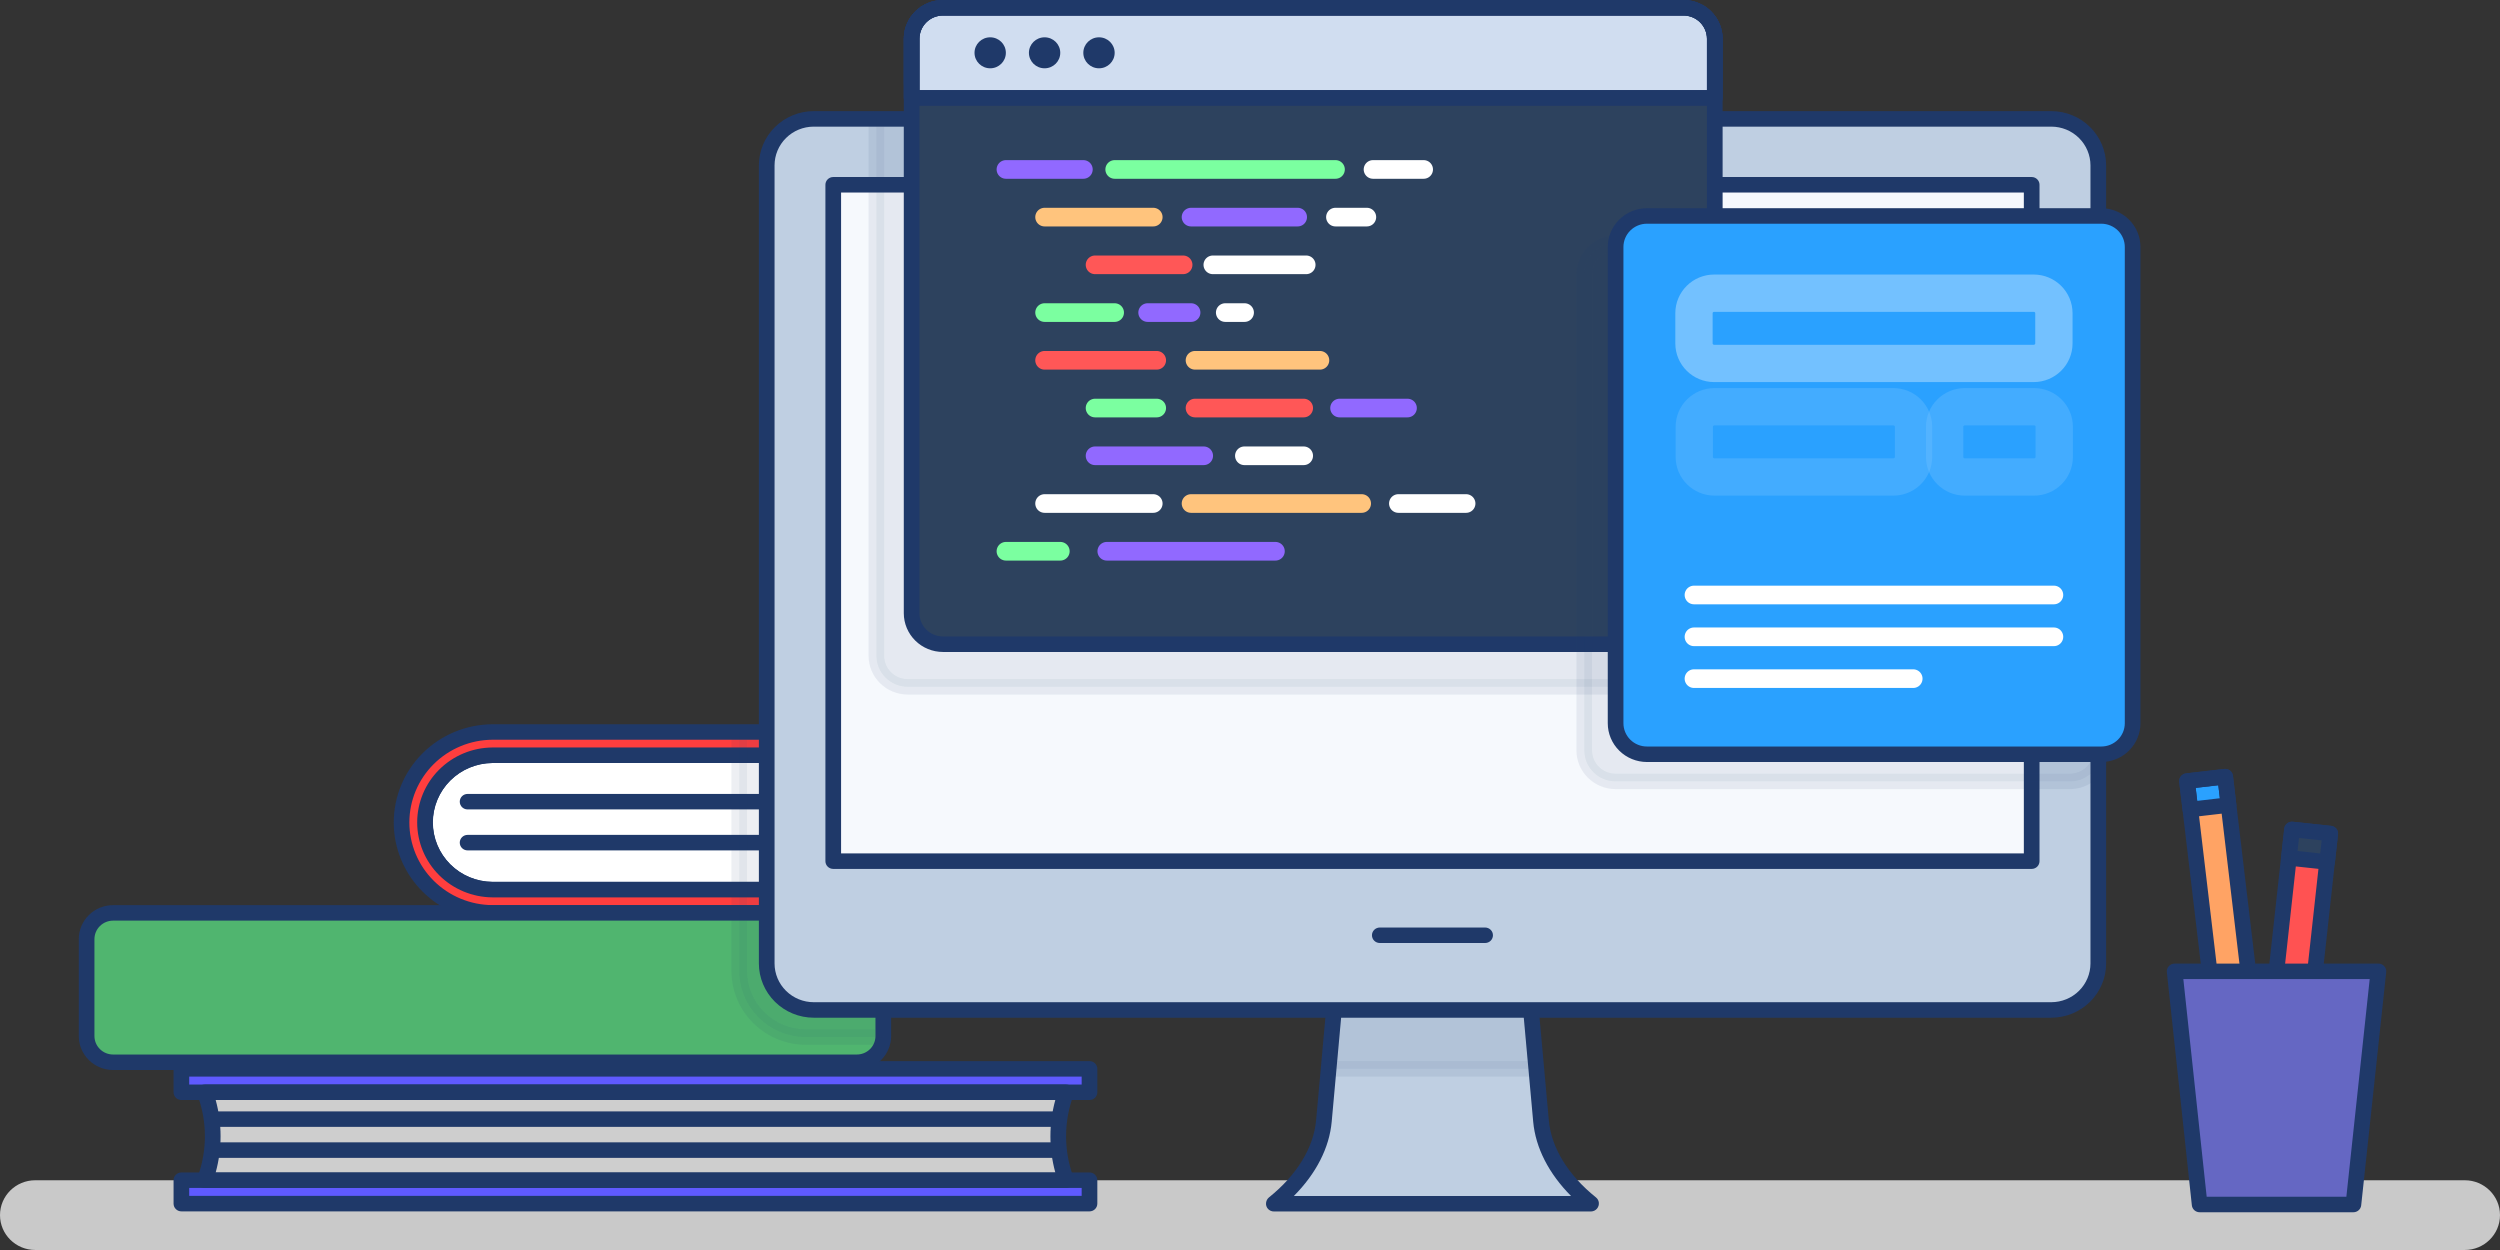 <svg width="134" height="67" viewBox="0 0 134 67" fill="none" xmlns="http://www.w3.org/2000/svg">
<rect x="0" y="0" width="134" height="67" fill="#333333" stroke="none"/>
<path d="M132.111 63.262H1.889C0.846 63.262 0 64.099 0 65.131C0 66.163 0.846 66.999 1.889 66.999H132.111C133.154 66.999 134 66.163 134 65.131C134 64.099 133.154 63.262 132.111 63.262Z" fill="#C9C9C9"/>
<path d="M26.392 47.687C25.432 47.68 24.513 47.297 23.836 46.623C23.159 45.948 22.779 45.036 22.779 44.086C22.779 43.135 23.159 42.223 23.836 41.549C24.513 40.874 25.432 40.492 26.392 40.484H46.972V47.687H26.392Z" fill="#CECECE"/>
<path d="M26.394 39.234H48.165V48.929H26.394C25.095 48.929 23.848 48.418 22.929 47.509C22.01 46.6 21.494 45.367 21.494 44.082C21.494 43.445 21.621 42.815 21.867 42.227C22.113 41.639 22.474 41.104 22.929 40.654C23.384 40.204 23.924 39.847 24.519 39.603C25.113 39.36 25.751 39.234 26.394 39.234Z" fill="white"/>
<path d="M46.973 43.385H25.062C24.951 43.385 24.844 43.342 24.765 43.264C24.687 43.186 24.643 43.08 24.643 42.97C24.643 42.86 24.687 42.754 24.765 42.676C24.844 42.598 24.951 42.555 25.062 42.555H46.973C47.085 42.555 47.191 42.598 47.27 42.676C47.349 42.754 47.393 42.86 47.393 42.97C47.393 43.08 47.349 43.186 47.27 43.264C47.191 43.342 47.085 43.385 46.973 43.385Z" fill="#1F3969"/>
<path d="M46.973 45.581H25.062C24.951 45.581 24.844 45.537 24.765 45.459C24.687 45.381 24.643 45.276 24.643 45.165C24.643 45.055 24.687 44.95 24.765 44.872C24.844 44.794 24.951 44.75 25.062 44.75H46.973C47.085 44.75 47.191 44.794 47.27 44.872C47.349 44.95 47.393 45.055 47.393 45.165C47.393 45.276 47.349 45.381 47.27 45.459C47.191 45.537 47.085 45.581 46.973 45.581Z" fill="#1F3969"/>
<path d="M46.976 48.1H26.397C25.325 48.092 24.299 47.666 23.544 46.913C22.789 46.161 22.365 45.143 22.365 44.083C22.365 43.023 22.789 42.005 23.544 41.253C24.299 40.501 25.325 40.074 26.397 40.066H46.976C47.087 40.066 47.194 40.11 47.273 40.188C47.352 40.266 47.396 40.372 47.396 40.482V47.684C47.396 47.794 47.352 47.9 47.273 47.978C47.194 48.056 47.087 48.1 46.976 48.1ZM26.397 40.896C25.547 40.903 24.734 41.242 24.136 41.838C23.538 42.435 23.202 43.242 23.202 44.082C23.202 44.923 23.538 45.729 24.136 46.326C24.734 46.923 25.547 47.261 26.397 47.268H46.556V40.896H26.397Z" fill="#1F3969"/>
<path d="M26.394 47.683C25.433 47.676 24.515 47.293 23.838 46.618C23.161 45.944 22.781 45.032 22.781 44.082C22.781 43.131 23.161 42.219 23.838 41.545C24.515 40.87 25.433 40.487 26.394 40.48H47.325L48.165 39.234H26.394C25.095 39.234 23.848 39.745 22.929 40.654C22.01 41.563 21.494 42.796 21.494 44.081C21.494 44.718 21.621 45.348 21.867 45.937C22.113 46.525 22.474 47.059 22.929 47.509C23.384 47.959 23.924 48.316 24.519 48.56C25.113 48.803 25.751 48.929 26.394 48.929H48.165L47.325 47.683H26.394Z" fill="#FF3E3E"/>
<path d="M48.163 49.345H26.392C24.987 49.337 23.642 48.778 22.652 47.792C21.661 46.806 21.105 45.473 21.105 44.083C21.105 42.693 21.661 41.359 22.652 40.373C23.642 39.387 24.987 38.829 26.392 38.82H48.163C48.239 38.82 48.313 38.841 48.379 38.879C48.444 38.918 48.497 38.973 48.533 39.04C48.569 39.106 48.586 39.181 48.582 39.256C48.579 39.331 48.554 39.403 48.512 39.466L47.673 40.712C47.634 40.769 47.582 40.815 47.521 40.848C47.461 40.88 47.392 40.897 47.323 40.897H26.392C25.542 40.904 24.73 41.242 24.131 41.839C23.533 42.436 23.197 43.242 23.197 44.083C23.197 44.923 23.533 45.73 24.131 46.327C24.73 46.923 25.542 47.262 26.392 47.269H47.323C47.392 47.269 47.461 47.286 47.521 47.318C47.582 47.35 47.634 47.397 47.673 47.454L48.512 48.7C48.554 48.762 48.579 48.835 48.582 48.91C48.586 48.985 48.569 49.06 48.533 49.126C48.497 49.192 48.444 49.248 48.379 49.286C48.313 49.325 48.239 49.345 48.163 49.345ZM26.392 39.65C25.209 39.658 24.078 40.129 23.244 40.959C22.41 41.789 21.942 42.912 21.942 44.082C21.942 45.252 22.41 46.375 23.244 47.205C24.078 48.035 25.209 48.506 26.392 48.514H47.379L47.099 48.099H26.392C25.32 48.091 24.295 47.664 23.54 46.912C22.785 46.16 22.361 45.142 22.361 44.082C22.361 43.022 22.785 42.004 23.54 41.252C24.295 40.5 25.32 40.073 26.392 40.065H47.099L47.379 39.65H26.392Z" fill="#1F3969"/>
<g opacity="0.28">
<path opacity="0.28" d="M43.486 39.234H39.625V48.929H43.486V39.234Z" fill="#1F3969"/>
<path opacity="0.28" d="M43.484 49.346H39.623C39.512 49.346 39.405 49.303 39.326 49.225C39.247 49.147 39.203 49.041 39.203 48.931V39.236C39.203 39.126 39.247 39.02 39.326 38.942C39.405 38.864 39.512 38.82 39.623 38.82H43.484C43.595 38.82 43.702 38.864 43.781 38.942C43.859 39.02 43.904 39.126 43.904 39.236V48.93C43.904 48.985 43.893 49.039 43.872 49.089C43.851 49.14 43.82 49.186 43.781 49.224C43.742 49.263 43.696 49.294 43.645 49.315C43.593 49.336 43.539 49.346 43.484 49.346ZM40.043 48.516H43.064V39.651H40.043V48.516Z" fill="#1F3969"/>
</g>
<path d="M45.923 48.93H6.058C5.274 48.93 4.639 49.558 4.639 50.334V55.532C4.639 56.308 5.274 56.936 6.058 56.936H45.923C46.707 56.936 47.342 56.308 47.342 55.532V50.334C47.342 49.558 46.707 48.93 45.923 48.93Z" fill="#50B56F"/>
<path d="M45.926 57.353H6.062C5.574 57.352 5.107 57.16 4.762 56.819C4.417 56.478 4.223 56.016 4.223 55.534V50.335C4.223 49.852 4.417 49.39 4.762 49.049C5.107 48.708 5.574 48.516 6.062 48.516H45.926C46.414 48.516 46.881 48.708 47.226 49.049C47.571 49.39 47.765 49.853 47.765 50.335V55.534C47.765 56.016 47.571 56.478 47.226 56.819C46.881 57.16 46.414 57.352 45.926 57.353ZM6.062 49.346C5.797 49.346 5.543 49.451 5.356 49.636C5.168 49.822 5.063 50.073 5.062 50.335V55.534C5.063 55.796 5.168 56.047 5.356 56.232C5.543 56.418 5.797 56.522 6.062 56.522H45.926C46.191 56.522 46.445 56.418 46.633 56.232C46.82 56.047 46.925 55.796 46.926 55.534V50.335C46.925 50.073 46.82 49.822 46.633 49.636C46.445 49.451 46.191 49.347 45.926 49.346H6.062Z" fill="#1F3969"/>
<g opacity="0.28">
<path opacity="0.28" d="M45.927 48.93H39.625V52.044C39.625 52.51 39.718 52.971 39.898 53.4C40.078 53.83 40.341 54.221 40.674 54.55C41.007 54.879 41.401 55.14 41.836 55.318C42.27 55.496 42.736 55.587 43.206 55.587H47.344C47.344 55.569 47.346 55.551 47.346 55.533V50.334C47.346 49.961 47.197 49.604 46.931 49.341C46.664 49.078 46.303 48.93 45.927 48.93Z" fill="#1F3969"/>
<path opacity="0.28" d="M47.342 56.004H43.205C42.144 56.003 41.127 55.586 40.376 54.843C39.626 54.101 39.204 53.095 39.203 52.046V48.931C39.203 48.821 39.247 48.715 39.326 48.637C39.405 48.559 39.512 48.516 39.623 48.516H45.925C46.413 48.516 46.88 48.708 47.225 49.049C47.57 49.39 47.764 49.853 47.764 50.335V55.534C47.764 55.554 47.763 55.575 47.762 55.595C47.755 55.702 47.709 55.803 47.631 55.879C47.553 55.955 47.45 55.999 47.342 56.004ZM40.043 49.347V52.047C40.044 52.876 40.377 53.671 40.97 54.257C41.562 54.844 42.366 55.173 43.205 55.174H46.924V50.336C46.923 50.074 46.818 49.823 46.631 49.637C46.443 49.452 46.189 49.348 45.924 49.347L40.043 49.347Z" fill="#1F3969"/>
</g>
<path d="M57.147 58.543H10.975C11.543 60.065 11.543 61.738 10.975 63.26H57.147C56.578 61.738 56.578 60.065 57.147 58.543Z" fill="#CECECE"/>
<path d="M58.399 57.293H9.725V58.548H58.399V57.293Z" fill="#5F5AFF"/>
<path d="M58.397 58.961H9.723C9.611 58.961 9.504 58.917 9.426 58.839C9.347 58.761 9.303 58.656 9.303 58.545V57.29C9.303 57.18 9.347 57.075 9.426 56.997C9.504 56.919 9.611 56.875 9.723 56.875H58.397C58.509 56.875 58.615 56.919 58.694 56.997C58.773 57.075 58.817 57.18 58.817 57.29V58.545C58.817 58.656 58.773 58.761 58.694 58.839C58.615 58.917 58.509 58.961 58.397 58.961ZM10.142 58.13H57.977V57.706H10.142V58.13Z" fill="#1F3969"/>
<path d="M58.399 63.262H9.725V64.517H58.399V63.262Z" fill="#F6F9FD"/>
<path d="M58.399 63.262H9.725V64.517H58.399V63.262Z" fill="#5F5AFF"/>
<path d="M58.397 64.93H9.723C9.611 64.93 9.504 64.886 9.426 64.808C9.347 64.731 9.303 64.625 9.303 64.515V63.259C9.303 63.149 9.347 63.043 9.426 62.965C9.504 62.888 9.611 62.844 9.723 62.844H58.397C58.509 62.844 58.615 62.888 58.694 62.965C58.773 63.043 58.817 63.149 58.817 63.259V64.514C58.817 64.569 58.806 64.623 58.785 64.673C58.764 64.724 58.733 64.77 58.694 64.808C58.655 64.847 58.609 64.877 58.558 64.898C58.507 64.919 58.453 64.93 58.397 64.93ZM10.142 64.099H57.977V63.674H10.142V64.099Z" fill="#1F3969"/>
<path d="M82.598 60.086L81.965 53.098H71.593L70.961 60.086C70.814 61.709 69.828 63.263 68.279 64.504L68.277 64.519H85.282L85.281 64.504C83.732 63.263 82.745 61.708 82.598 60.086Z" fill="#BFCFE2"/>
<g opacity="0.28">
<path opacity="0.28" d="M71.595 53.094L71.215 57.288H82.346L81.966 53.094H71.595Z" fill="#1F3969"/>
<path opacity="0.28" d="M82.346 57.705H71.215C71.156 57.705 71.099 57.693 71.046 57.67C70.992 57.647 70.944 57.612 70.905 57.57C70.866 57.527 70.836 57.477 70.817 57.422C70.798 57.368 70.791 57.31 70.797 57.252L71.176 53.058C71.186 52.955 71.234 52.858 71.311 52.788C71.389 52.718 71.49 52.68 71.594 52.68H81.966C82.071 52.68 82.172 52.718 82.25 52.788C82.327 52.858 82.375 52.955 82.385 53.058L82.764 57.252C82.769 57.31 82.763 57.368 82.744 57.422C82.725 57.477 82.695 57.527 82.656 57.57C82.617 57.612 82.569 57.647 82.515 57.67C82.462 57.693 82.404 57.705 82.346 57.705H82.346ZM71.674 56.874H81.887L81.583 53.51H71.979L71.674 56.874Z" fill="#1F3969"/>
</g>
<path d="M85.282 64.935H68.277C68.218 64.935 68.159 64.923 68.105 64.898C68.051 64.874 68.002 64.839 67.963 64.795C67.924 64.751 67.894 64.699 67.876 64.643C67.859 64.587 67.853 64.528 67.861 64.47C67.874 64.358 67.929 64.255 68.015 64.182C69.513 62.982 70.41 61.514 70.543 60.05L71.176 53.062C71.185 52.958 71.233 52.862 71.311 52.792C71.388 52.722 71.489 52.684 71.594 52.684H81.966C82.07 52.684 82.171 52.722 82.249 52.792C82.326 52.862 82.374 52.958 82.384 53.062L83.017 60.05C83.149 61.514 84.047 62.982 85.545 64.182C85.629 64.25 85.684 64.347 85.697 64.454C85.705 64.514 85.699 64.574 85.682 64.631C85.664 64.688 85.635 64.741 85.596 64.787C85.557 64.832 85.509 64.868 85.455 64.894C85.401 64.919 85.342 64.933 85.282 64.935ZM69.35 64.105H84.208C83.017 62.907 82.306 61.522 82.179 60.123L81.581 53.514H71.978L71.379 60.124C71.253 61.523 70.542 62.908 69.35 64.105Z" fill="#1F3969"/>
<path d="M109.948 6.371H43.613C42.222 6.371 41.094 7.487 41.094 8.863V51.64C41.094 53.017 42.222 54.132 43.613 54.132H109.948C111.34 54.132 112.467 53.017 112.467 51.64V8.863C112.467 7.487 111.34 6.371 109.948 6.371Z" fill="white"/>
<path d="M109.948 6.371H43.613C42.222 6.371 41.094 7.487 41.094 8.863V51.64C41.094 53.017 42.222 54.132 43.613 54.132H109.948C111.34 54.132 112.467 53.017 112.467 51.64V8.863C112.467 7.487 111.34 6.371 109.948 6.371Z" fill="#BFCFE2"/>
<path d="M109.95 54.549H43.615C42.836 54.548 42.089 54.241 41.538 53.696C40.987 53.151 40.677 52.412 40.676 51.642V8.864C40.677 8.093 40.986 7.354 41.538 6.809C42.089 6.264 42.836 5.958 43.615 5.957H109.95C110.729 5.958 111.476 6.264 112.027 6.809C112.578 7.354 112.888 8.093 112.889 8.864V51.642C112.888 52.412 112.578 53.151 112.027 53.696C111.476 54.241 110.729 54.548 109.95 54.549ZM43.615 6.788C43.058 6.788 42.525 7.007 42.131 7.397C41.737 7.786 41.516 8.314 41.516 8.864V51.642C41.516 52.192 41.737 52.72 42.131 53.109C42.525 53.498 43.058 53.718 43.615 53.718H109.95C110.507 53.717 111.04 53.498 111.434 53.109C111.827 52.72 112.049 52.192 112.049 51.642V8.864C112.049 8.314 111.827 7.786 111.434 7.397C111.04 7.007 110.507 6.788 109.95 6.788H43.615Z" fill="#1F3969"/>
<path d="M108.898 46.157V9.902L44.662 9.902V46.157L108.898 46.157Z" fill="#F6F9FD"/>
<g opacity="0.28">
<path opacity="0.28" d="M46.975 6.371V35.151C46.975 35.592 47.151 36.014 47.467 36.325C47.781 36.637 48.209 36.812 48.654 36.812H88.344C88.79 36.812 89.217 36.637 89.532 36.325C89.847 36.014 90.024 35.592 90.024 35.151V6.371H46.975Z" fill="#1F3969"/>
<path opacity="0.28" d="M88.344 37.229H48.654C48.097 37.228 47.564 37.009 47.17 36.62C46.777 36.23 46.555 35.703 46.555 35.152V6.372C46.555 6.262 46.599 6.157 46.678 6.079C46.756 6.001 46.863 5.957 46.974 5.957H90.024C90.135 5.957 90.242 6.001 90.321 6.079C90.399 6.157 90.444 6.262 90.444 6.372V35.152C90.443 35.703 90.222 36.23 89.828 36.62C89.434 37.009 88.901 37.228 88.344 37.229ZM47.394 6.788V35.152C47.395 35.482 47.528 35.799 47.764 36.033C48 36.266 48.32 36.398 48.654 36.398H88.344C88.678 36.398 88.999 36.266 89.235 36.033C89.471 35.799 89.604 35.483 89.604 35.152V6.788H47.394Z" fill="#1F3969"/>
</g>
<path d="M108.898 46.574H44.662C44.551 46.574 44.444 46.53 44.365 46.453C44.286 46.375 44.242 46.269 44.242 46.159V9.904C44.242 9.793 44.286 9.688 44.365 9.61C44.444 9.532 44.551 9.488 44.662 9.488H108.898C109.01 9.488 109.116 9.532 109.195 9.61C109.274 9.688 109.318 9.793 109.318 9.904V46.159C109.318 46.269 109.274 46.375 109.195 46.453C109.116 46.53 109.01 46.574 108.898 46.574ZM45.082 45.743H108.478V10.319H45.082V45.743Z" fill="#1F3969"/>
<path d="M79.602 50.545H73.957C73.846 50.545 73.739 50.502 73.66 50.424C73.581 50.346 73.537 50.24 73.537 50.13C73.537 50.02 73.581 49.914 73.66 49.837C73.739 49.759 73.846 49.715 73.957 49.715H79.602C79.713 49.715 79.82 49.759 79.899 49.837C79.978 49.914 80.022 50.02 80.022 50.13C80.022 50.24 79.978 50.346 79.899 50.424C79.82 50.502 79.713 50.545 79.602 50.545Z" fill="#1F3969"/>
<path d="M90.233 0.414H50.543C49.615 0.414 48.863 1.158 48.863 2.075V32.868C48.863 33.785 49.615 34.529 50.543 34.529H90.233C91.161 34.529 91.913 33.785 91.913 32.868V2.075C91.913 1.158 91.161 0.414 90.233 0.414Z" fill="#2D425E"/>
<path d="M91.912 4.87H48.863C48.752 4.87 48.645 4.827 48.566 4.749C48.488 4.671 48.443 4.565 48.443 4.455V2.077C48.444 1.526 48.665 0.998 49.059 0.609C49.452 0.22 49.986 0.001 50.543 0H90.233C90.79 0.001 91.323 0.22 91.717 0.609C92.11 0.998 92.332 1.526 92.332 2.077V4.455C92.332 4.565 92.288 4.671 92.209 4.749C92.13 4.827 92.024 4.87 91.912 4.87ZM49.283 4.04H91.493V2.077C91.492 1.746 91.359 1.43 91.123 1.196C90.887 0.962 90.567 0.831 90.233 0.831H50.543C50.209 0.831 49.889 0.962 49.652 1.196C49.416 1.43 49.283 1.746 49.283 2.077L49.283 4.04Z" fill="#1F3969"/>
<path d="M50.543 0.414H90.233C90.678 0.414 91.106 0.589 91.421 0.901C91.736 1.212 91.912 1.635 91.912 2.075V5.245H48.863V2.075C48.863 1.635 49.04 1.212 49.355 0.901C49.67 0.589 50.097 0.414 50.543 0.414Z" fill="#D0DDF0"/>
<path d="M91.912 5.662H48.863C48.752 5.662 48.645 5.618 48.566 5.54C48.488 5.462 48.443 5.356 48.443 5.246V2.077C48.444 1.526 48.665 0.998 49.059 0.609C49.452 0.22 49.986 0.001 50.543 0H90.233C90.79 0.001 91.323 0.22 91.717 0.609C92.11 0.998 92.332 1.526 92.332 2.077V5.246C92.332 5.356 92.288 5.462 92.209 5.54C92.13 5.618 92.024 5.662 91.912 5.662ZM49.283 4.831H91.493V2.077C91.492 1.746 91.359 1.43 91.123 1.196C90.887 0.962 90.567 0.831 90.233 0.831H50.543C50.209 0.831 49.889 0.962 49.652 1.196C49.416 1.43 49.283 1.746 49.283 2.077L49.283 4.831Z" fill="#1F3969"/>
<path d="M91.912 5.662H48.863C48.752 5.662 48.645 5.618 48.566 5.54C48.488 5.462 48.443 5.356 48.443 5.246V2.077C48.444 1.526 48.665 0.998 49.059 0.609C49.452 0.22 49.986 0.001 50.543 0H90.233C90.79 0.001 91.323 0.22 91.717 0.609C92.11 0.998 92.332 1.526 92.332 2.077V5.246C92.332 5.356 92.288 5.462 92.209 5.54C92.13 5.618 92.024 5.662 91.912 5.662ZM49.283 4.831H91.493V2.077C91.492 1.746 91.359 1.43 91.123 1.196C90.887 0.962 90.567 0.831 90.233 0.831H50.543C50.209 0.831 49.889 0.962 49.652 1.196C49.416 1.43 49.283 1.746 49.283 2.077L49.283 4.831Z" fill="#1F3969"/>
<path d="M90.233 34.946H50.543C49.986 34.945 49.452 34.726 49.059 34.337C48.665 33.947 48.444 33.419 48.443 32.869V2.077C48.444 1.526 48.665 0.998 49.059 0.609C49.452 0.22 49.986 0.001 50.543 0H90.233C90.79 0.001 91.323 0.22 91.717 0.609C92.11 0.998 92.332 1.526 92.332 2.077V32.869C92.332 33.419 92.11 33.947 91.717 34.337C91.323 34.726 90.79 34.945 90.233 34.946ZM50.543 0.831C50.209 0.831 49.889 0.962 49.652 1.196C49.416 1.43 49.283 1.746 49.283 2.077V32.869C49.283 33.199 49.416 33.516 49.652 33.749C49.889 33.983 50.209 34.114 50.543 34.115H90.233C90.567 34.115 90.887 33.983 91.123 33.75C91.359 33.516 91.492 33.199 91.493 32.869V2.077C91.492 1.746 91.359 1.43 91.123 1.196C90.887 0.962 90.567 0.831 90.233 0.831H50.543Z" fill="#1F3969"/>
<g opacity="0.28">
<path opacity="0.28" d="M110.952 13.031H86.597C85.67 13.031 84.918 13.775 84.918 14.693V40.223C84.918 41.14 85.67 41.884 86.597 41.884H110.952C111.879 41.884 112.631 41.14 112.631 40.223V14.693C112.631 13.775 111.879 13.031 110.952 13.031Z" fill="#1F3969"/>
<path opacity="0.28" d="M110.95 42.297H86.595C86.039 42.296 85.505 42.077 85.112 41.688C84.718 41.299 84.497 40.771 84.496 40.22V14.69C84.497 14.139 84.718 13.611 85.112 13.222C85.505 12.833 86.039 12.614 86.595 12.613H110.95C111.506 12.614 112.04 12.833 112.433 13.222C112.827 13.611 113.048 14.139 113.049 14.69V40.22C113.048 40.771 112.827 41.299 112.433 41.688C112.04 42.077 111.506 42.296 110.95 42.297ZM86.595 13.444C86.261 13.444 85.941 13.576 85.705 13.809C85.469 14.043 85.336 14.36 85.336 14.69V40.22C85.336 40.551 85.469 40.867 85.705 41.101C85.941 41.335 86.261 41.466 86.595 41.466H110.95C111.284 41.466 111.604 41.335 111.84 41.101C112.076 40.867 112.209 40.551 112.209 40.22V14.69C112.209 14.36 112.076 14.043 111.84 13.809C111.604 13.576 111.284 13.444 110.95 13.444H86.595Z" fill="#1F3969"/>
</g>
<path d="M112.629 11.574H88.275C87.348 11.574 86.596 12.318 86.596 13.236V38.766C86.596 39.683 87.348 40.427 88.275 40.427H112.629C113.557 40.427 114.309 39.683 114.309 38.766V13.236C114.309 12.318 113.557 11.574 112.629 11.574Z" fill="#2AA1FF"/>
<path d="M112.629 40.844H88.275C87.719 40.843 87.185 40.624 86.791 40.235C86.398 39.846 86.176 39.318 86.176 38.767V13.237C86.176 12.686 86.398 12.158 86.791 11.769C87.185 11.38 87.718 11.161 88.275 11.16H112.629C113.186 11.161 113.72 11.38 114.113 11.769C114.507 12.158 114.728 12.686 114.729 13.237V38.767C114.728 39.318 114.507 39.846 114.113 40.235C113.719 40.624 113.186 40.843 112.629 40.844ZM88.275 11.991C87.941 11.991 87.621 12.123 87.385 12.356C87.149 12.59 87.016 12.906 87.016 13.237V38.767C87.016 39.098 87.149 39.414 87.385 39.648C87.621 39.882 87.941 40.013 88.275 40.013H112.629C112.963 40.013 113.283 39.882 113.52 39.648C113.756 39.414 113.889 39.098 113.889 38.767V13.237C113.889 12.906 113.756 12.59 113.52 12.356C113.283 12.123 112.963 11.991 112.629 11.991H88.275Z" fill="#1F3969"/>
<g style="mix-blend-mode:screen" opacity="0.34">
<path d="M109.005 15.715H91.882C91.282 15.715 90.797 16.195 90.797 16.788V18.407C90.797 19 91.282 19.48 91.882 19.48H109.005C109.604 19.48 110.089 19 110.089 18.407V16.788C110.089 16.195 109.604 15.715 109.005 15.715Z" stroke="white" stroke-width="2" stroke-linecap="round" stroke-linejoin="round"/>
</g>
<g style="mix-blend-mode:screen" opacity="0.34">
<g style="mix-blend-mode:screen" opacity="0.34">
<path d="M101.481 21.801H91.899C91.3 21.801 90.814 22.281 90.814 22.874V24.494C90.814 25.086 91.3 25.566 91.899 25.566H101.481C102.08 25.566 102.565 25.086 102.565 24.494V22.874C102.565 22.281 102.08 21.801 101.481 21.801Z" stroke="white" stroke-width="2" stroke-linecap="round" stroke-linejoin="round"/>
</g>
<g style="mix-blend-mode:screen" opacity="0.34">
<path d="M109.023 21.801H105.317C104.718 21.801 104.232 22.281 104.232 22.874V24.494C104.232 25.086 104.718 25.566 105.317 25.566H109.023C109.622 25.566 110.107 25.086 110.107 24.494V22.874C110.107 22.281 109.622 21.801 109.023 21.801Z" stroke="white" stroke-width="2" stroke-linecap="round" stroke-linejoin="round"/>
</g>
</g>
<path d="M90.797 31.891H110.089" stroke="white" stroke-linecap="round" stroke-linejoin="round"/>
<path d="M90.797 34.133H110.089" stroke="white" stroke-linecap="round" stroke-linejoin="round"/>
<path d="M90.797 36.375H102.548" stroke="white" stroke-linecap="round" stroke-linejoin="round"/>
<path d="M53.074 3.661C53.538 3.661 53.914 3.289 53.914 2.831C53.914 2.372 53.538 2 53.074 2C52.61 2 52.234 2.372 52.234 2.831C52.234 3.289 52.61 3.661 53.074 3.661Z" fill="#1F3969"/>
<path d="M55.99 3.661C56.454 3.661 56.83 3.289 56.83 2.831C56.83 2.372 56.454 2 55.99 2C55.526 2 55.15 2.372 55.15 2.831C55.15 3.289 55.526 3.661 55.99 3.661Z" fill="#1F3969"/>
<path d="M58.906 3.661C59.37 3.661 59.746 3.289 59.746 2.831C59.746 2.372 59.37 2 58.906 2C58.442 2 58.066 2.372 58.066 2.831C58.066 3.289 58.442 3.661 58.906 3.661Z" fill="#1F3969"/>
<path d="M73.594 9.082H76.308" stroke="white" stroke-linecap="round" stroke-linejoin="round"/>
<path d="M59.748 9.082H71.583" stroke="#7BFFA0" stroke-linecap="round" stroke-linejoin="round"/>
<path d="M53.918 9.082H58.069" stroke="#9169FF" stroke-linecap="round" stroke-linejoin="round"/>
<path d="M59.324 29.547H68.363" stroke="#9169FF" stroke-linecap="round" stroke-linejoin="round"/>
<path d="M53.918 29.547H56.833" stroke="#7BFFA0" stroke-linecap="round" stroke-linejoin="round"/>
<path d="M71.58 11.637H73.263" stroke="white" stroke-linecap="round" stroke-linejoin="round"/>
<path d="M63.84 11.637H69.555" stroke="#9169FF" stroke-linecap="round" stroke-linejoin="round"/>
<path d="M55.99 11.637H61.814" stroke="#FFC47D" stroke-linecap="round" stroke-linejoin="round"/>
<path d="M65.008 14.195H70.012" stroke="white" stroke-linecap="round" stroke-linejoin="round"/>
<path d="M58.695 14.195H63.415" stroke="#FF5757" stroke-linecap="round" stroke-linejoin="round"/>
<path d="M65.674 16.754H66.71" stroke="white" stroke-linecap="round" stroke-linejoin="round"/>
<path d="M61.514 16.754H63.842" stroke="#9169FF" stroke-linecap="round" stroke-linejoin="round"/>
<path d="M55.99 16.754H59.745" stroke="#7BFFA0" stroke-linecap="round" stroke-linejoin="round"/>
<path d="M64.053 19.312H70.748" stroke="#FFC47D" stroke-linecap="round" stroke-linejoin="round"/>
<path d="M55.99 19.312H62" stroke="#FF5757" stroke-linecap="round" stroke-linejoin="round"/>
<path d="M71.801 21.871H75.442" stroke="#9169FF" stroke-linecap="round" stroke-linejoin="round"/>
<path d="M64.053 21.871H69.878" stroke="#FF5757" stroke-linecap="round" stroke-linejoin="round"/>
<path d="M58.695 21.871H62" stroke="#7BFFA0" stroke-linecap="round" stroke-linejoin="round"/>
<path d="M66.699 24.43H69.878" stroke="white" stroke-linecap="round" stroke-linejoin="round"/>
<path d="M58.695 24.43H64.519" stroke="#9169FF" stroke-linecap="round" stroke-linejoin="round"/>
<path d="M74.953 26.988H78.583" stroke="white" stroke-linecap="round" stroke-linejoin="round"/>
<path d="M63.84 26.988H72.986" stroke="#FFC47D" stroke-linecap="round" stroke-linejoin="round"/>
<path d="M55.99 26.988H61.814" stroke="white" stroke-linecap="round" stroke-linejoin="round"/>
<path d="M56.722 60.401H11.492C11.381 60.401 11.274 60.357 11.195 60.279C11.117 60.201 11.072 60.096 11.072 59.986C11.072 59.876 11.117 59.77 11.195 59.692C11.274 59.614 11.381 59.57 11.492 59.57H56.722C56.833 59.57 56.94 59.614 57.019 59.692C57.097 59.77 57.142 59.876 57.142 59.986C57.142 60.096 57.097 60.201 57.019 60.279C56.94 60.357 56.833 60.401 56.722 60.401Z" fill="#1F3969"/>
<path d="M56.722 62.061H11.492C11.381 62.061 11.274 62.017 11.195 61.939C11.117 61.862 11.072 61.756 11.072 61.646C11.072 61.536 11.117 61.43 11.195 61.352C11.274 61.274 11.381 61.23 11.492 61.23H56.722C56.833 61.23 56.94 61.274 57.019 61.352C57.097 61.43 57.142 61.536 57.142 61.646C57.142 61.756 57.097 61.862 57.019 61.939C56.94 62.017 56.833 62.061 56.722 62.061Z" fill="#1F3969"/>
<path d="M57.148 63.677H10.976C10.908 63.677 10.841 63.66 10.78 63.628C10.72 63.597 10.668 63.551 10.629 63.495C10.591 63.439 10.567 63.374 10.559 63.307C10.552 63.24 10.561 63.172 10.586 63.109C11.115 61.685 11.115 60.121 10.586 58.697C10.561 58.634 10.552 58.566 10.559 58.498C10.567 58.431 10.591 58.367 10.629 58.311C10.668 58.255 10.72 58.209 10.78 58.177C10.841 58.145 10.908 58.129 10.976 58.129H57.148C57.217 58.129 57.284 58.145 57.345 58.177C57.405 58.209 57.457 58.255 57.495 58.311C57.534 58.367 57.558 58.431 57.566 58.498C57.573 58.565 57.564 58.633 57.539 58.696C57.01 60.121 57.01 61.685 57.539 63.109C57.564 63.172 57.573 63.24 57.566 63.307C57.558 63.375 57.534 63.439 57.495 63.495C57.457 63.551 57.405 63.597 57.345 63.628C57.284 63.66 57.217 63.677 57.148 63.677ZM11.56 62.846H56.565C56.215 61.574 56.215 60.232 56.565 58.959H11.56C11.91 60.232 11.91 61.574 11.56 62.846Z" fill="#1F3969"/>
<path d="M119.267 41.63L117.221 41.867L118.999 56.851L121.045 56.613L119.267 41.63Z" fill="#FFA364"/>
<path d="M119.267 41.63L117.221 41.867L117.402 43.391L119.448 43.154L119.267 41.63Z" fill="#2AA1FF"/>
<path d="M117.403 43.803C117.301 43.803 117.201 43.766 117.124 43.698C117.048 43.631 116.999 43.538 116.987 43.437L116.806 41.912C116.799 41.858 116.804 41.803 116.819 41.751C116.834 41.698 116.859 41.649 116.893 41.606C116.927 41.564 116.97 41.528 117.018 41.501C117.066 41.475 117.119 41.458 117.174 41.451L119.22 41.214C119.274 41.207 119.33 41.212 119.383 41.227C119.436 41.242 119.486 41.267 119.529 41.3C119.572 41.334 119.608 41.376 119.635 41.424C119.662 41.471 119.679 41.524 119.686 41.578L119.866 43.102C119.879 43.211 119.848 43.321 119.779 43.408C119.71 43.494 119.609 43.55 119.498 43.563L117.452 43.801C117.436 43.802 117.42 43.803 117.403 43.803ZM117.689 42.228L117.771 42.927L118.984 42.786L118.901 42.087L117.689 42.228Z" fill="#1F3969"/>
<path d="M119.001 57.266C118.898 57.266 118.798 57.229 118.722 57.161C118.645 57.094 118.596 57.001 118.584 56.9L116.806 41.916C116.799 41.862 116.804 41.807 116.819 41.755C116.834 41.702 116.859 41.653 116.893 41.61C116.927 41.568 116.97 41.532 117.018 41.505C117.066 41.479 117.119 41.462 117.174 41.455L119.22 41.218C119.274 41.211 119.33 41.216 119.383 41.23C119.436 41.245 119.486 41.27 119.529 41.304C119.572 41.338 119.608 41.38 119.635 41.428C119.662 41.475 119.679 41.528 119.686 41.582L121.464 56.565C121.47 56.619 121.466 56.674 121.451 56.727C121.436 56.779 121.41 56.828 121.376 56.871C121.342 56.914 121.3 56.949 121.252 56.976C121.204 57.003 121.151 57.02 121.096 57.026L119.05 57.264C119.033 57.265 119.017 57.266 119.001 57.266ZM117.689 42.232L119.368 56.39L120.58 56.25L118.901 42.091L117.689 42.232Z" fill="#1F3969"/>
<path d="M124.902 44.677L122.854 44.457L121.205 59.455L123.253 59.675L124.902 44.677Z" fill="#FF5252"/>
<path d="M123.252 60.09C123.236 60.09 123.221 60.09 123.206 60.088L121.158 59.868C121.047 59.856 120.946 59.801 120.876 59.716C120.806 59.63 120.774 59.52 120.786 59.411L122.433 44.413C122.445 44.304 122.501 44.204 122.587 44.135C122.674 44.066 122.785 44.034 122.895 44.045L124.944 44.265C125.054 44.277 125.155 44.332 125.225 44.418C125.295 44.503 125.327 44.613 125.316 44.722L123.668 59.72C123.656 59.822 123.608 59.916 123.531 59.984C123.454 60.052 123.355 60.09 123.252 60.09ZM121.666 59.087L122.879 59.218L124.436 45.046L123.223 44.915L121.666 59.087Z" fill="#1F3969"/>
<path d="M124.902 44.677L122.854 44.457L122.686 45.983L124.734 46.203L124.902 44.677Z" fill="#2D425E"/>
<path d="M124.736 46.618C124.721 46.618 124.706 46.618 124.69 46.616L122.642 46.396C122.532 46.384 122.43 46.329 122.361 46.243C122.291 46.158 122.258 46.048 122.27 45.939L122.438 44.413C122.45 44.304 122.505 44.204 122.592 44.135C122.678 44.066 122.789 44.034 122.9 44.045L124.948 44.265C125.058 44.277 125.16 44.332 125.23 44.418C125.299 44.503 125.332 44.613 125.32 44.722L125.152 46.248C125.141 46.349 125.092 46.443 125.016 46.512C124.939 46.58 124.839 46.618 124.736 46.618ZM123.15 45.615L124.363 45.745L124.441 45.046L123.227 44.915L123.15 45.615Z" fill="#1F3969"/>
<path d="M126.145 64.568H117.903L116.562 52.07H127.485L126.145 64.568Z" fill="#6567C3"/>
<g style="mix-blend-mode:overlay">
<path d="M116.562 52.07L116.587 52.3H124.909L123.593 64.568H126.145L127.485 52.07H116.562Z" fill="#6567C3"/>
</g>
<path d="M126.142 64.977H117.901C117.797 64.977 117.697 64.939 117.62 64.87C117.543 64.802 117.494 64.707 117.483 64.605L116.143 52.108C116.137 52.05 116.143 51.991 116.161 51.936C116.179 51.88 116.209 51.829 116.248 51.786C116.288 51.743 116.336 51.708 116.39 51.684C116.443 51.661 116.502 51.648 116.561 51.648H127.483C127.542 51.648 127.6 51.661 127.654 51.684C127.708 51.708 127.756 51.743 127.795 51.786C127.835 51.829 127.864 51.88 127.882 51.936C127.901 51.991 127.907 52.05 127.901 52.108L126.56 64.605C126.549 64.707 126.501 64.802 126.423 64.87C126.346 64.939 126.246 64.977 126.142 64.977ZM118.278 64.146H125.765L127.016 52.479H117.027L118.278 64.146Z" fill="#1F3969"/>
</svg>

